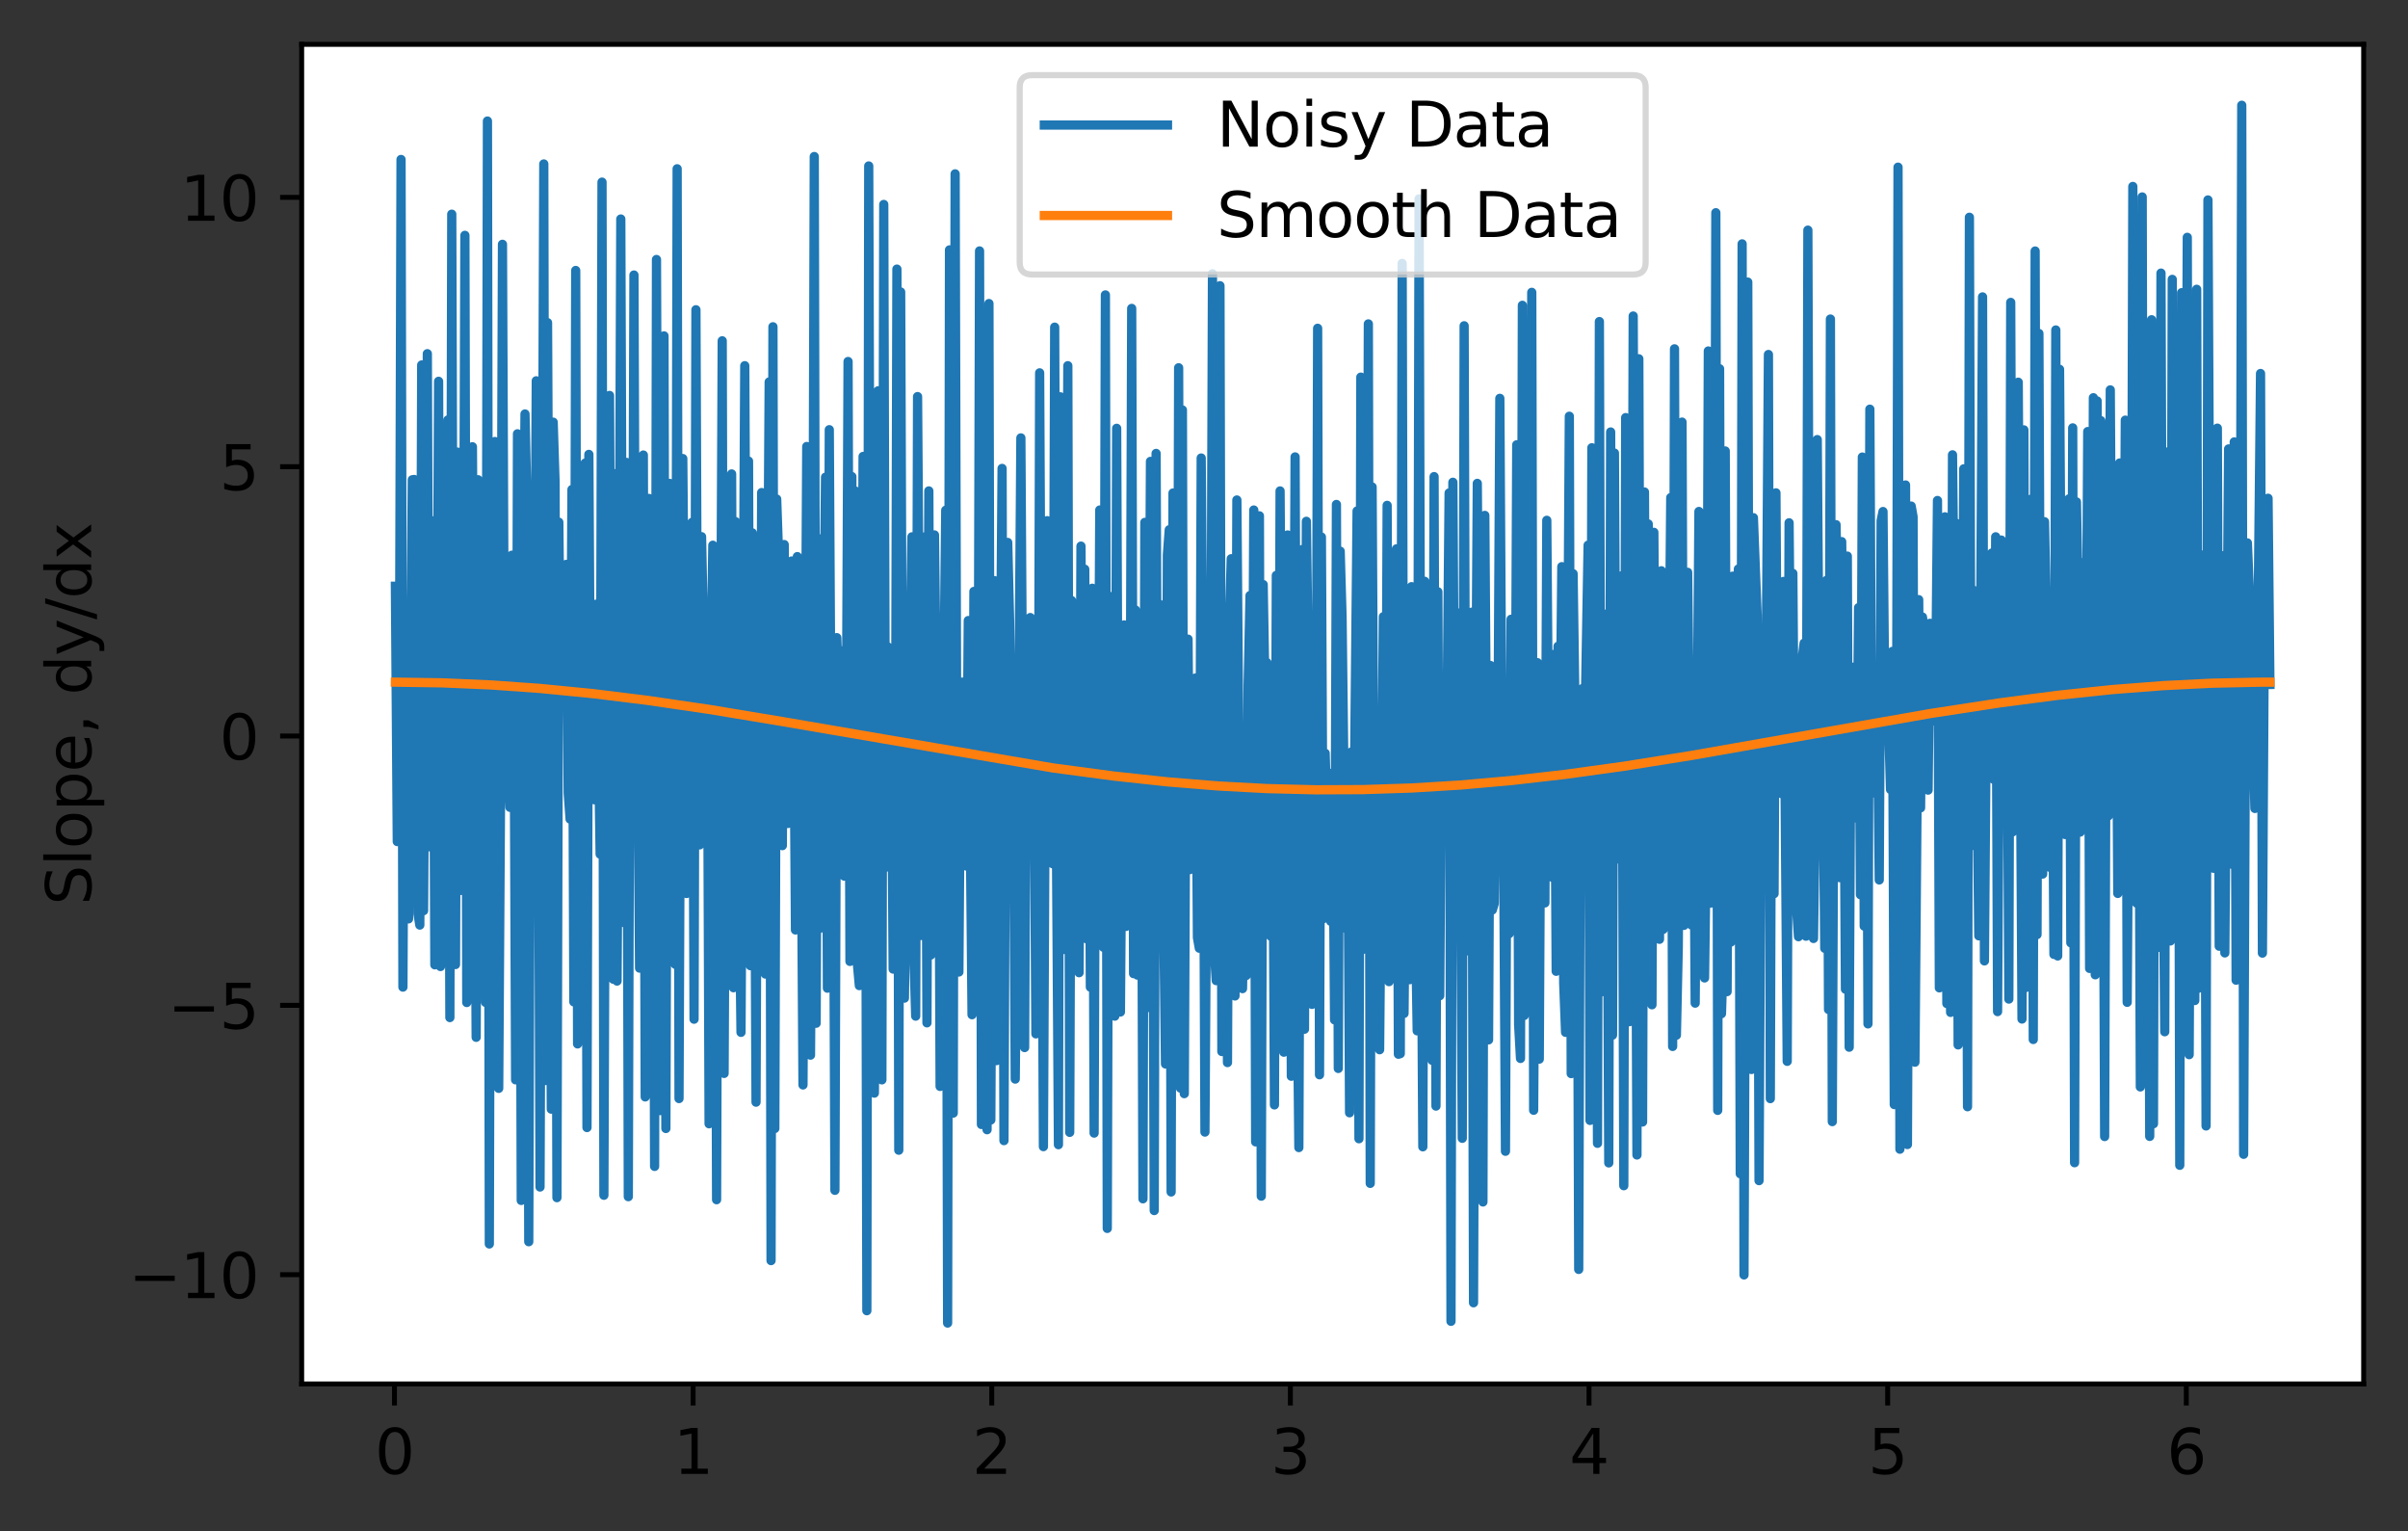 <?xml version="1.0" encoding="utf-8" standalone="no"?>
<!DOCTYPE svg PUBLIC "-//W3C//DTD SVG 1.1//EN"
  "http://www.w3.org/Graphics/SVG/1.1/DTD/svg11.dtd">
<svg xmlns:xlink="http://www.w3.org/1999/xlink" width="390.983pt" height="248.518pt" viewBox="0 0 390.983 248.518" xmlns="http://www.w3.org/2000/svg" version="1.1">
 <rect x="0" y="0" width="390.983" height="248.518" fill="#333333" stroke="none"/>
 <defs>
  <style type="text/css">*{stroke-linejoin: round; stroke-linecap: butt}</style>
 </defs>
 <g id="figure_1">
  <g id="patch_1">
   <path d="M 0 248.518 
L 390.983 248.518 
L 390.983 0 
L 0 0 
L 0 248.518 
z
" style="fill: none"/>
  </g>
  <g id="axes_1">
   <g id="patch_2">
    <path d="M 48.983 224.64 
L 383.783 224.64 
L 383.783 7.2 
L 48.983 7.2 
z
" style="fill: #ffffff"/>
   </g>
   <g id="matplotlib.axis_1">
    <g id="xtick_1">
     <g id="line2d_1">
      <defs>
       <path id="m7c60014bd3" d="M 0 0 
L 0 3.5 
" style="stroke: #000000; stroke-width: 0.8"/>
      </defs>
      <g>
       <use xlink:href="#m7c60014bd3" x="64.049" y="224.64" style="stroke: #000000; stroke-width: 0.8"/>
      </g>
     </g>
     <g id="text_1">
      <!-- 0 -->
      <g transform="translate(60.867 239.238)scale(0.1 -0.1)">
       <defs>
        <path id="DejaVuSans-30" d="M 2034 4250 
Q 1547 4250 1301 3770 
Q 1056 3291 1056 2328 
Q 1056 1369 1301 889 
Q 1547 409 2034 409 
Q 2525 409 2770 889 
Q 3016 1369 3016 2328 
Q 3016 3291 2770 3770 
Q 2525 4250 2034 4250 
z
M 2034 4750 
Q 2819 4750 3233 4129 
Q 3647 3509 3647 2328 
Q 3647 1150 3233 529 
Q 2819 -91 2034 -91 
Q 1250 -91 836 529 
Q 422 1150 422 2328 
Q 422 3509 836 4129 
Q 1250 4750 2034 4750 
z
" transform="scale(0.016)"/>
       </defs>
       <use xlink:href="#DejaVuSans-30"/>
      </g>
     </g>
    </g>
    <g id="xtick_2">
     <g id="line2d_2">
      <g>
       <use xlink:href="#m7c60014bd3" x="112.538" y="224.64" style="stroke: #000000; stroke-width: 0.8"/>
      </g>
     </g>
     <g id="text_2">
      <!-- 1 -->
      <g transform="translate(109.357 239.238)scale(0.1 -0.1)">
       <defs>
        <path id="DejaVuSans-31" d="M 794 531 
L 1825 531 
L 1825 4091 
L 703 3866 
L 703 4441 
L 1819 4666 
L 2450 4666 
L 2450 531 
L 3481 531 
L 3481 0 
L 794 0 
L 794 531 
z
" transform="scale(0.016)"/>
       </defs>
       <use xlink:href="#DejaVuSans-31"/>
      </g>
     </g>
    </g>
    <g id="xtick_3">
     <g id="line2d_3">
      <g>
       <use xlink:href="#m7c60014bd3" x="161.028" y="224.64" style="stroke: #000000; stroke-width: 0.8"/>
      </g>
     </g>
     <g id="text_3">
      <!-- 2 -->
      <g transform="translate(157.846 239.238)scale(0.1 -0.1)">
       <defs>
        <path id="DejaVuSans-32" d="M 1228 531 
L 3431 531 
L 3431 0 
L 469 0 
L 469 531 
Q 828 903 1448 1529 
Q 2069 2156 2228 2338 
Q 2531 2678 2651 2914 
Q 2772 3150 2772 3378 
Q 2772 3750 2511 3984 
Q 2250 4219 1831 4219 
Q 1534 4219 1204 4116 
Q 875 4013 500 3803 
L 500 4441 
Q 881 4594 1212 4672 
Q 1544 4750 1819 4750 
Q 2544 4750 2975 4387 
Q 3406 4025 3406 3419 
Q 3406 3131 3298 2873 
Q 3191 2616 2906 2266 
Q 2828 2175 2409 1742 
Q 1991 1309 1228 531 
z
" transform="scale(0.016)"/>
       </defs>
       <use xlink:href="#DejaVuSans-32"/>
      </g>
     </g>
    </g>
    <g id="xtick_4">
     <g id="line2d_4">
      <g>
       <use xlink:href="#m7c60014bd3" x="209.517" y="224.64" style="stroke: #000000; stroke-width: 0.8"/>
      </g>
     </g>
     <g id="text_4">
      <!-- 3 -->
      <g transform="translate(206.336 239.238)scale(0.1 -0.1)">
       <defs>
        <path id="DejaVuSans-33" d="M 2597 2516 
Q 3050 2419 3304 2112 
Q 3559 1806 3559 1356 
Q 3559 666 3084 287 
Q 2609 -91 1734 -91 
Q 1441 -91 1130 -33 
Q 819 25 488 141 
L 488 750 
Q 750 597 1062 519 
Q 1375 441 1716 441 
Q 2309 441 2620 675 
Q 2931 909 2931 1356 
Q 2931 1769 2642 2001 
Q 2353 2234 1838 2234 
L 1294 2234 
L 1294 2753 
L 1863 2753 
Q 2328 2753 2575 2939 
Q 2822 3125 2822 3475 
Q 2822 3834 2567 4026 
Q 2313 4219 1838 4219 
Q 1578 4219 1281 4162 
Q 984 4106 628 3988 
L 628 4550 
Q 988 4650 1302 4700 
Q 1616 4750 1894 4750 
Q 2613 4750 3031 4423 
Q 3450 4097 3450 3541 
Q 3450 3153 3228 2886 
Q 3006 2619 2597 2516 
z
" transform="scale(0.016)"/>
       </defs>
       <use xlink:href="#DejaVuSans-33"/>
      </g>
     </g>
    </g>
    <g id="xtick_5">
     <g id="line2d_5">
      <g>
       <use xlink:href="#m7c60014bd3" x="258.007" y="224.64" style="stroke: #000000; stroke-width: 0.8"/>
      </g>
     </g>
     <g id="text_5">
      <!-- 4 -->
      <g transform="translate(254.825 239.238)scale(0.1 -0.1)">
       <defs>
        <path id="DejaVuSans-34" d="M 2419 4116 
L 825 1625 
L 2419 1625 
L 2419 4116 
z
M 2253 4666 
L 3047 4666 
L 3047 1625 
L 3713 1625 
L 3713 1100 
L 3047 1100 
L 3047 0 
L 2419 0 
L 2419 1100 
L 313 1100 
L 313 1709 
L 2253 4666 
z
" transform="scale(0.016)"/>
       </defs>
       <use xlink:href="#DejaVuSans-34"/>
      </g>
     </g>
    </g>
    <g id="xtick_6">
     <g id="line2d_6">
      <g>
       <use xlink:href="#m7c60014bd3" x="306.496" y="224.64" style="stroke: #000000; stroke-width: 0.8"/>
      </g>
     </g>
     <g id="text_6">
      <!-- 5 -->
      <g transform="translate(303.315 239.238)scale(0.1 -0.1)">
       <defs>
        <path id="DejaVuSans-35" d="M 691 4666 
L 3169 4666 
L 3169 4134 
L 1269 4134 
L 1269 2991 
Q 1406 3038 1543 3061 
Q 1681 3084 1819 3084 
Q 2600 3084 3056 2656 
Q 3513 2228 3513 1497 
Q 3513 744 3044 326 
Q 2575 -91 1722 -91 
Q 1428 -91 1123 -41 
Q 819 9 494 109 
L 494 744 
Q 775 591 1075 516 
Q 1375 441 1709 441 
Q 2250 441 2565 725 
Q 2881 1009 2881 1497 
Q 2881 1984 2565 2268 
Q 2250 2553 1709 2553 
Q 1456 2553 1204 2497 
Q 953 2441 691 2322 
L 691 4666 
z
" transform="scale(0.016)"/>
       </defs>
       <use xlink:href="#DejaVuSans-35"/>
      </g>
     </g>
    </g>
    <g id="xtick_7">
     <g id="line2d_7">
      <g>
       <use xlink:href="#m7c60014bd3" x="354.986" y="224.64" style="stroke: #000000; stroke-width: 0.8"/>
      </g>
     </g>
     <g id="text_7">
      <!-- 6 -->
      <g transform="translate(351.804 239.238)scale(0.1 -0.1)">
       <defs>
        <path id="DejaVuSans-36" d="M 2113 2584 
Q 1688 2584 1439 2293 
Q 1191 2003 1191 1497 
Q 1191 994 1439 701 
Q 1688 409 2113 409 
Q 2538 409 2786 701 
Q 3034 994 3034 1497 
Q 3034 2003 2786 2293 
Q 2538 2584 2113 2584 
z
M 3366 4563 
L 3366 3988 
Q 3128 4100 2886 4159 
Q 2644 4219 2406 4219 
Q 1781 4219 1451 3797 
Q 1122 3375 1075 2522 
Q 1259 2794 1537 2939 
Q 1816 3084 2150 3084 
Q 2853 3084 3261 2657 
Q 3669 2231 3669 1497 
Q 3669 778 3244 343 
Q 2819 -91 2113 -91 
Q 1303 -91 875 529 
Q 447 1150 447 2328 
Q 447 3434 972 4092 
Q 1497 4750 2381 4750 
Q 2619 4750 2861 4703 
Q 3103 4656 3366 4563 
z
" transform="scale(0.016)"/>
       </defs>
       <use xlink:href="#DejaVuSans-36"/>
      </g>
     </g>
    </g>
   </g>
   <g id="matplotlib.axis_2">
    <g id="ytick_1">
     <g id="line2d_8">
      <defs>
       <path id="m5c2a92df29" d="M 0 0 
L -3.5 0 
" style="stroke: #000000; stroke-width: 0.8"/>
      </defs>
      <g>
       <use xlink:href="#m5c2a92df29" x="48.983" y="206.902" style="stroke: #000000; stroke-width: 0.8"/>
      </g>
     </g>
     <g id="text_8">
      <!-- −10 -->
      <g transform="translate(20.878 210.701)scale(0.1 -0.1)">
       <defs>
        <path id="DejaVuSans-2212" d="M 678 2272 
L 4684 2272 
L 4684 1741 
L 678 1741 
L 678 2272 
z
" transform="scale(0.016)"/>
       </defs>
       <use xlink:href="#DejaVuSans-2212"/>
       <use xlink:href="#DejaVuSans-31" x="83.789"/>
       <use xlink:href="#DejaVuSans-30" x="147.412"/>
      </g>
     </g>
    </g>
    <g id="ytick_2">
     <g id="line2d_9">
      <g>
       <use xlink:href="#m5c2a92df29" x="48.983" y="163.186" style="stroke: #000000; stroke-width: 0.8"/>
      </g>
     </g>
     <g id="text_9">
      <!-- −5 -->
      <g transform="translate(27.241 166.985)scale(0.1 -0.1)">
       <use xlink:href="#DejaVuSans-2212"/>
       <use xlink:href="#DejaVuSans-35" x="83.789"/>
      </g>
     </g>
    </g>
    <g id="ytick_3">
     <g id="line2d_10">
      <g>
       <use xlink:href="#m5c2a92df29" x="48.983" y="119.469" style="stroke: #000000; stroke-width: 0.8"/>
      </g>
     </g>
     <g id="text_10">
      <!-- 0 -->
      <g transform="translate(35.62 123.269)scale(0.1 -0.1)">
       <use xlink:href="#DejaVuSans-30"/>
      </g>
     </g>
    </g>
    <g id="ytick_4">
     <g id="line2d_11">
      <g>
       <use xlink:href="#m5c2a92df29" x="48.983" y="75.753" style="stroke: #000000; stroke-width: 0.8"/>
      </g>
     </g>
     <g id="text_11">
      <!-- 5 -->
      <g transform="translate(35.62 79.552)scale(0.1 -0.1)">
       <use xlink:href="#DejaVuSans-35"/>
      </g>
     </g>
    </g>
    <g id="ytick_5">
     <g id="line2d_12">
      <g>
       <use xlink:href="#m5c2a92df29" x="48.983" y="32.037" style="stroke: #000000; stroke-width: 0.8"/>
      </g>
     </g>
     <g id="text_12">
      <!-- 10 -->
      <g transform="translate(29.258 35.836)scale(0.1 -0.1)">
       <use xlink:href="#DejaVuSans-31"/>
       <use xlink:href="#DejaVuSans-30" x="63.623"/>
      </g>
     </g>
    </g>
    <g id="text_13">
     <!-- Slope, dy/dx -->
     <g transform="translate(14.798 146.923)rotate(-90)scale(0.1 -0.1)">
      <defs>
       <path id="DejaVuSans-53" d="M 3425 4513 
L 3425 3897 
Q 3066 4069 2747 4153 
Q 2428 4238 2131 4238 
Q 1616 4238 1336 4038 
Q 1056 3838 1056 3469 
Q 1056 3159 1242 3001 
Q 1428 2844 1947 2747 
L 2328 2669 
Q 3034 2534 3370 2195 
Q 3706 1856 3706 1288 
Q 3706 609 3251 259 
Q 2797 -91 1919 -91 
Q 1588 -91 1214 -16 
Q 841 59 441 206 
L 441 856 
Q 825 641 1194 531 
Q 1563 422 1919 422 
Q 2459 422 2753 634 
Q 3047 847 3047 1241 
Q 3047 1584 2836 1778 
Q 2625 1972 2144 2069 
L 1759 2144 
Q 1053 2284 737 2584 
Q 422 2884 422 3419 
Q 422 4038 858 4394 
Q 1294 4750 2059 4750 
Q 2388 4750 2728 4690 
Q 3069 4631 3425 4513 
z
" transform="scale(0.016)"/>
       <path id="DejaVuSans-6c" d="M 603 4863 
L 1178 4863 
L 1178 0 
L 603 0 
L 603 4863 
z
" transform="scale(0.016)"/>
       <path id="DejaVuSans-6f" d="M 1959 3097 
Q 1497 3097 1228 2736 
Q 959 2375 959 1747 
Q 959 1119 1226 758 
Q 1494 397 1959 397 
Q 2419 397 2687 759 
Q 2956 1122 2956 1747 
Q 2956 2369 2687 2733 
Q 2419 3097 1959 3097 
z
M 1959 3584 
Q 2709 3584 3137 3096 
Q 3566 2609 3566 1747 
Q 3566 888 3137 398 
Q 2709 -91 1959 -91 
Q 1206 -91 779 398 
Q 353 888 353 1747 
Q 353 2609 779 3096 
Q 1206 3584 1959 3584 
z
" transform="scale(0.016)"/>
       <path id="DejaVuSans-70" d="M 1159 525 
L 1159 -1331 
L 581 -1331 
L 581 3500 
L 1159 3500 
L 1159 2969 
Q 1341 3281 1617 3432 
Q 1894 3584 2278 3584 
Q 2916 3584 3314 3078 
Q 3713 2572 3713 1747 
Q 3713 922 3314 415 
Q 2916 -91 2278 -91 
Q 1894 -91 1617 61 
Q 1341 213 1159 525 
z
M 3116 1747 
Q 3116 2381 2855 2742 
Q 2594 3103 2138 3103 
Q 1681 3103 1420 2742 
Q 1159 2381 1159 1747 
Q 1159 1113 1420 752 
Q 1681 391 2138 391 
Q 2594 391 2855 752 
Q 3116 1113 3116 1747 
z
" transform="scale(0.016)"/>
       <path id="DejaVuSans-65" d="M 3597 1894 
L 3597 1613 
L 953 1613 
Q 991 1019 1311 708 
Q 1631 397 2203 397 
Q 2534 397 2845 478 
Q 3156 559 3463 722 
L 3463 178 
Q 3153 47 2828 -22 
Q 2503 -91 2169 -91 
Q 1331 -91 842 396 
Q 353 884 353 1716 
Q 353 2575 817 3079 
Q 1281 3584 2069 3584 
Q 2775 3584 3186 3129 
Q 3597 2675 3597 1894 
z
M 3022 2063 
Q 3016 2534 2758 2815 
Q 2500 3097 2075 3097 
Q 1594 3097 1305 2825 
Q 1016 2553 972 2059 
L 3022 2063 
z
" transform="scale(0.016)"/>
       <path id="DejaVuSans-2c" d="M 750 794 
L 1409 794 
L 1409 256 
L 897 -744 
L 494 -744 
L 750 256 
L 750 794 
z
" transform="scale(0.016)"/>
       <path id="DejaVuSans-20" transform="scale(0.016)"/>
       <path id="DejaVuSans-64" d="M 2906 2969 
L 2906 4863 
L 3481 4863 
L 3481 0 
L 2906 0 
L 2906 525 
Q 2725 213 2448 61 
Q 2172 -91 1784 -91 
Q 1150 -91 751 415 
Q 353 922 353 1747 
Q 353 2572 751 3078 
Q 1150 3584 1784 3584 
Q 2172 3584 2448 3432 
Q 2725 3281 2906 2969 
z
M 947 1747 
Q 947 1113 1208 752 
Q 1469 391 1925 391 
Q 2381 391 2643 752 
Q 2906 1113 2906 1747 
Q 2906 2381 2643 2742 
Q 2381 3103 1925 3103 
Q 1469 3103 1208 2742 
Q 947 2381 947 1747 
z
" transform="scale(0.016)"/>
       <path id="DejaVuSans-79" d="M 2059 -325 
Q 1816 -950 1584 -1140 
Q 1353 -1331 966 -1331 
L 506 -1331 
L 506 -850 
L 844 -850 
Q 1081 -850 1212 -737 
Q 1344 -625 1503 -206 
L 1606 56 
L 191 3500 
L 800 3500 
L 1894 763 
L 2988 3500 
L 3597 3500 
L 2059 -325 
z
" transform="scale(0.016)"/>
       <path id="DejaVuSans-2f" d="M 1625 4666 
L 2156 4666 
L 531 -594 
L 0 -594 
L 1625 4666 
z
" transform="scale(0.016)"/>
       <path id="DejaVuSans-78" d="M 3513 3500 
L 2247 1797 
L 3578 0 
L 2900 0 
L 1881 1375 
L 863 0 
L 184 0 
L 1544 1831 
L 300 3500 
L 978 3500 
L 1906 2253 
L 2834 3500 
L 3513 3500 
z
" transform="scale(0.016)"/>
      </defs>
      <use xlink:href="#DejaVuSans-53"/>
      <use xlink:href="#DejaVuSans-6c" x="63.477"/>
      <use xlink:href="#DejaVuSans-6f" x="91.26"/>
      <use xlink:href="#DejaVuSans-70" x="152.441"/>
      <use xlink:href="#DejaVuSans-65" x="215.918"/>
      <use xlink:href="#DejaVuSans-2c" x="277.441"/>
      <use xlink:href="#DejaVuSans-20" x="309.229"/>
      <use xlink:href="#DejaVuSans-64" x="341.016"/>
      <use xlink:href="#DejaVuSans-79" x="404.492"/>
      <use xlink:href="#DejaVuSans-2f" x="463.672"/>
      <use xlink:href="#DejaVuSans-64" x="497.363"/>
      <use xlink:href="#DejaVuSans-78" x="560.84"/>
     </g>
    </g>
   </g>
   <g id="line2d_13">
    <path d="M 64.201 95.154 
L 64.506 136.602 
L 64.811 127.289 
L 65.116 25.885 
L 65.421 160.224 
L 65.726 98.1 
L 66.031 105.324 
L 66.336 149.148 
L 66.946 77.872 
L 67.251 77.827 
L 67.556 102.834 
L 67.861 148.298 
L 68.166 150.156 
L 68.471 59.241 
L 68.776 147.822 
L 69.386 57.41 
L 69.691 134.957 
L 69.995 137.512 
L 70.3 84.544 
L 70.605 156.608 
L 70.91 125.77 
L 71.215 61.892 
L 71.52 156.884 
L 71.825 81.533 
L 72.13 118.045 
L 72.435 115.512 
L 72.74 68.157 
L 73.045 165.171 
L 73.35 34.766 
L 73.655 134.399 
L 73.96 156.564 
L 74.265 73.379 
L 74.875 144.532 
L 75.18 124.155 
L 75.485 38.201 
L 75.79 162.728 
L 76.095 86.106 
L 76.4 124.285 
L 76.705 72.515 
L 77.315 168.375 
L 77.62 77.866 
L 77.925 130.909 
L 78.23 114.118 
L 78.535 89.867 
L 78.84 162.705 
L 79.145 19.646 
L 79.45 201.919 
L 79.755 88.21 
L 80.06 99.276 
L 80.365 71.67 
L 80.67 106.786 
L 80.975 176.659 
L 81.28 127.574 
L 81.584 39.655 
L 81.889 111.283 
L 82.194 99.747 
L 82.499 124.032 
L 82.804 131.047 
L 83.109 90.119 
L 83.414 99.266 
L 83.719 175.277 
L 84.024 70.414 
L 84.329 86.907 
L 84.634 194.853 
L 84.939 100.727 
L 85.244 67.197 
L 85.549 81.43 
L 85.854 201.551 
L 86.159 107.173 
L 86.464 78.976 
L 86.769 113.937 
L 87.074 61.811 
L 87.379 108.11 
L 87.684 192.674 
L 88.294 26.614 
L 88.599 175.384 
L 88.904 52.374 
L 89.514 180.034 
L 89.819 68.523 
L 90.124 78.149 
L 90.429 194.401 
L 90.734 84.76 
L 91.039 113.417 
L 91.344 104.507 
L 91.649 100.655 
L 91.954 91.613 
L 92.259 128.741 
L 92.564 132.955 
L 92.869 79.456 
L 93.173 162.621 
L 93.478 43.903 
L 93.783 169.447 
L 94.088 102.371 
L 94.393 133.077 
L 94.698 78.835 
L 95.003 75.174 
L 95.308 183.02 
L 95.613 73.756 
L 95.918 128.133 
L 96.223 113.202 
L 96.528 129.818 
L 96.833 98.062 
L 97.443 138.645 
L 97.748 29.563 
L 98.053 194.011 
L 98.358 109.223 
L 98.968 64.188 
L 99.273 128.386 
L 99.578 158.943 
L 99.883 76.88 
L 100.188 159.245 
L 100.493 114.152 
L 100.798 35.549 
L 101.103 122.044 
L 101.408 149.802 
L 101.713 75.058 
L 102.018 194.241 
L 102.323 85.819 
L 102.628 133.436 
L 102.933 44.642 
L 103.238 128.707 
L 103.543 120.378 
L 103.848 157.143 
L 104.153 80.805 
L 104.458 73.861 
L 104.762 178.047 
L 105.067 98.586 
L 105.372 80.905 
L 105.677 113.469 
L 105.982 91.215 
L 106.287 189.328 
L 106.592 42.12 
L 106.897 128.004 
L 107.202 180.268 
L 107.812 54.519 
L 108.117 183.174 
L 108.422 84.171 
L 108.727 78.464 
L 109.032 97.262 
L 109.337 154.448 
L 109.642 156.525 
L 109.947 27.395 
L 110.252 178.315 
L 110.557 102.197 
L 110.862 74.432 
L 111.472 145.031 
L 111.777 131.013 
L 112.387 84.779 
L 112.692 165.436 
L 112.997 50.278 
L 113.302 125.282 
L 113.607 137.139 
L 113.912 87.111 
L 114.217 102.62 
L 114.522 126.489 
L 114.827 102.163 
L 115.132 182.407 
L 115.437 107.95 
L 115.742 88.499 
L 116.047 98.148 
L 116.351 194.735 
L 116.656 97.423 
L 116.961 120.353 
L 117.266 55.319 
L 117.571 174.234 
L 117.876 111.055 
L 118.181 104.843 
L 118.486 110.071 
L 118.791 76.929 
L 119.096 160.327 
L 119.401 84.656 
L 119.706 93.153 
L 120.011 142.897 
L 120.316 167.568 
L 120.926 59.36 
L 121.231 123.25 
L 121.536 74.843 
L 121.841 156.746 
L 122.146 86.486 
L 122.451 115.156 
L 122.756 178.901 
L 123.061 99.148 
L 123.366 153.478 
L 123.671 79.951 
L 123.976 90.21 
L 124.281 158.107 
L 124.891 61.999 
L 125.196 204.618 
L 125.501 53.04 
L 125.806 183.176 
L 126.111 81.007 
L 126.416 90.009 
L 127.026 137.261 
L 127.331 88.391 
L 127.635 132.324 
L 127.94 133.664 
L 128.245 106.757 
L 128.55 91.059 
L 128.855 109.065 
L 129.16 150.948 
L 129.465 90.345 
L 129.77 119.249 
L 130.075 130.11 
L 130.38 176.104 
L 130.99 72.475 
L 131.295 114.035 
L 131.6 171.268 
L 131.905 126.733 
L 132.21 25.407 
L 132.515 166.094 
L 132.82 87.396 
L 133.125 150.696 
L 133.735 106.542 
L 134.04 77.452 
L 134.345 160.401 
L 134.65 69.746 
L 134.955 123.785 
L 135.26 118.163 
L 135.565 193.207 
L 135.87 103.501 
L 136.175 112.672 
L 136.48 108.353 
L 136.785 105.638 
L 137.09 142.211 
L 137.395 124.984 
L 137.7 58.678 
L 138.005 156.054 
L 138.31 77.351 
L 138.615 153.254 
L 138.92 79.716 
L 139.224 156.589 
L 139.529 159.98 
L 139.834 128.351 
L 140.139 74.089 
L 140.444 77.957 
L 140.749 212.751 
L 141.054 26.939 
L 141.359 126.31 
L 141.664 119.816 
L 141.969 177.431 
L 142.274 131.893 
L 142.579 63.43 
L 142.884 133.622 
L 143.189 175.281 
L 143.494 33.186 
L 143.799 140.784 
L 144.104 104.963 
L 144.409 137.498 
L 144.714 113.865 
L 145.019 157.302 
L 145.324 154.729 
L 145.629 43.678 
L 145.934 186.7 
L 146.239 47.391 
L 146.544 129.863 
L 146.849 162.015 
L 147.154 139.969 
L 147.459 102.266 
L 147.764 105.776 
L 148.069 87.138 
L 148.374 154.661 
L 148.679 164.937 
L 148.984 64.371 
L 149.594 151.847 
L 149.899 142.875 
L 150.204 87.131 
L 150.509 166.026 
L 150.813 79.684 
L 151.118 155.021 
L 151.728 86.83 
L 152.033 112.994 
L 152.338 103.759 
L 152.643 176.346 
L 152.948 119.244 
L 153.253 111.303 
L 153.558 82.821 
L 153.863 214.756 
L 154.168 40.561 
L 154.473 145.634 
L 154.778 180.673 
L 155.083 28.221 
L 155.388 139.729 
L 155.693 157.773 
L 155.998 114.484 
L 156.303 110.711 
L 156.913 140.575 
L 157.218 100.726 
L 157.828 164.708 
L 158.133 96 
L 158.438 117.074 
L 158.743 150.976 
L 159.048 40.732 
L 159.353 182.525 
L 159.963 91.382 
L 160.268 183.372 
L 160.573 49.27 
L 160.878 181.793 
L 161.183 118.636 
L 161.488 94.25 
L 161.793 172.161 
L 162.098 98.349 
L 162.402 114.601 
L 162.707 76.032 
L 163.012 185.145 
L 163.317 110.456 
L 163.622 88.047 
L 163.927 100.659 
L 164.232 125.587 
L 164.537 123.918 
L 164.842 175.155 
L 165.452 112.114 
L 165.757 71.08 
L 166.367 170.039 
L 166.672 106.167 
L 166.977 116.128 
L 167.282 100.24 
L 167.587 130.163 
L 167.892 120.611 
L 168.197 167.814 
L 168.502 162.478 
L 168.807 60.52 
L 169.417 186.118 
L 169.722 123.845 
L 170.027 84.515 
L 170.332 135.25 
L 170.637 132.184 
L 170.942 140.207 
L 171.247 53.103 
L 171.552 140.093 
L 171.857 185.805 
L 172.162 64.407 
L 172.467 149.874 
L 172.772 154.115 
L 173.077 132.156 
L 173.382 59.36 
L 173.687 183.802 
L 173.991 97.477 
L 174.296 142.375 
L 174.601 105.825 
L 174.906 118.383 
L 175.211 157.886 
L 175.516 88.644 
L 175.821 136.922 
L 176.126 92.391 
L 176.431 152.391 
L 176.736 101.803 
L 177.041 160.229 
L 177.346 95.481 
L 177.651 183.922 
L 177.956 99.66 
L 178.261 139.256 
L 178.566 82.784 
L 178.871 146.504 
L 179.176 153.768 
L 179.481 47.869 
L 179.786 199.393 
L 180.091 96.776 
L 180.396 105.059 
L 181.006 164.938 
L 181.311 69.521 
L 181.616 143.66 
L 181.921 164.266 
L 182.226 123.479 
L 182.531 101.437 
L 182.836 150.373 
L 183.141 137.911 
L 183.446 140.773 
L 183.751 50.059 
L 184.056 158.037 
L 184.361 99.009 
L 184.666 158.273 
L 184.971 107.336 
L 185.276 108.223 
L 185.58 194.587 
L 185.885 84.791 
L 186.19 163.594 
L 186.495 129.13 
L 186.8 74.893 
L 187.105 113.391 
L 187.41 196.494 
L 187.715 73.599 
L 188.02 147.961 
L 188.325 98.115 
L 189.24 172.7 
L 189.545 90.077 
L 189.85 85.985 
L 190.155 193.476 
L 190.46 80.025 
L 191.07 167.722 
L 191.375 59.695 
L 191.68 176.62 
L 191.985 66.541 
L 192.29 177.52 
L 192.595 111.916 
L 192.9 103.743 
L 193.205 141.151 
L 193.51 136.17 
L 193.815 128.645 
L 194.12 110.051 
L 194.425 152.183 
L 194.73 153.911 
L 195.035 74.343 
L 195.34 112.491 
L 195.645 183.757 
L 195.95 135.915 
L 196.255 150.571 
L 196.56 132.891 
L 196.865 44.437 
L 197.169 154.371 
L 197.474 159.172 
L 197.779 147.344 
L 198.084 46.376 
L 198.389 170.684 
L 198.694 106.28 
L 198.999 127.38 
L 199.304 172.475 
L 199.609 101.606 
L 199.914 90.689 
L 200.219 141.088 
L 200.524 161.663 
L 200.829 81.157 
L 201.134 119.261 
L 201.439 124.48 
L 201.744 160.473 
L 202.049 144.095 
L 202.354 158.336 
L 202.659 111.105 
L 202.964 96.664 
L 203.269 144.093 
L 203.574 82.785 
L 203.879 185.344 
L 204.489 83.728 
L 204.794 194.159 
L 205.099 94.884 
L 205.404 112.517 
L 205.709 107.551 
L 206.014 121.463 
L 206.319 151.955 
L 206.624 119.494 
L 206.929 179.347 
L 207.234 93.397 
L 207.539 164.193 
L 207.844 79.688 
L 208.453 170.789 
L 208.758 113.187 
L 209.063 86.835 
L 209.368 109.603 
L 209.673 174.696 
L 209.978 137.19 
L 210.283 74.165 
L 210.588 155.649 
L 210.893 186.272 
L 211.198 109.124 
L 211.503 89.183 
L 211.808 167.059 
L 212.113 84.617 
L 212.418 108.259 
L 212.723 123.082 
L 213.028 163.028 
L 213.333 143.292 
L 213.638 152.654 
L 213.943 53.284 
L 214.248 174.456 
L 214.553 87.167 
L 214.858 149.132 
L 215.163 122.261 
L 215.468 133.291 
L 215.773 128.147 
L 216.078 149.553 
L 216.383 125.449 
L 216.688 165.543 
L 216.993 81.883 
L 217.298 173.429 
L 217.603 89.464 
L 217.908 100.103 
L 218.518 150.703 
L 218.823 127.71 
L 219.128 180.624 
L 219.433 122.054 
L 219.738 144.764 
L 220.347 82.944 
L 220.652 184.838 
L 220.957 61.217 
L 221.262 154.126 
L 221.567 151.157 
L 221.872 139.908 
L 222.177 52.574 
L 222.482 192.082 
L 222.787 79.043 
L 223.092 132.193 
L 223.397 125.448 
L 223.702 136.826 
L 224.007 170.388 
L 224.617 100.101 
L 224.922 153.538 
L 225.227 82.028 
L 225.532 159.334 
L 225.837 91.116 
L 226.142 158.069 
L 226.447 105.369 
L 226.752 89.084 
L 227.057 171.12 
L 227.362 171.026 
L 227.667 42.759 
L 227.972 164.498 
L 228.277 132.608 
L 228.582 137.126 
L 228.887 159.023 
L 229.192 95.225 
L 229.497 109.285 
L 229.802 148.546 
L 230.107 167.323 
L 230.412 32.281 
L 230.717 138.34 
L 231.022 186.146 
L 231.327 94.356 
L 231.631 114.78 
L 231.936 107.959 
L 232.241 151.436 
L 232.546 172.118 
L 232.851 77.363 
L 233.156 179.538 
L 233.461 96.056 
L 233.766 161.626 
L 234.071 113.346 
L 234.376 134.819 
L 234.681 128.542 
L 234.986 113.079 
L 235.291 80.021 
L 235.596 214.472 
L 235.901 78.281 
L 236.206 127.335 
L 236.511 99.433 
L 236.816 138.796 
L 237.121 134.288 
L 237.426 184.766 
L 237.731 52.879 
L 238.036 154.385 
L 238.341 118.481 
L 238.646 119.899 
L 238.951 99.366 
L 239.256 211.463 
L 239.561 125.617 
L 239.866 78.46 
L 240.171 119.015 
L 240.476 103.686 
L 240.781 195.098 
L 241.086 83.657 
L 241.696 168.79 
L 242.001 108.02 
L 242.306 147.707 
L 242.611 146.681 
L 242.916 121.488 
L 243.22 120.797 
L 243.525 64.657 
L 243.83 115.597 
L 244.135 136.43 
L 244.44 186.873 
L 244.745 111.797 
L 245.05 151.543 
L 245.355 100.519 
L 245.66 113.363 
L 245.965 137.671 
L 246.27 72.198 
L 246.575 166.263 
L 246.88 171.804 
L 247.185 49.556 
L 247.49 164.829 
L 247.795 136.044 
L 248.1 161.908 
L 248.405 120.013 
L 248.71 47.453 
L 249.015 180.216 
L 249.32 135.059 
L 249.625 107.558 
L 249.93 171.916 
L 250.235 112.297 
L 250.54 114.802 
L 250.845 146.56 
L 251.15 84.455 
L 251.455 124.166 
L 251.76 113.723 
L 252.065 142.415 
L 252.37 106.207 
L 252.675 157.658 
L 252.98 104.898 
L 253.285 122.638 
L 253.59 91.98 
L 253.895 159.599 
L 254.2 167.568 
L 254.809 67.564 
L 255.114 174.266 
L 255.419 93.119 
L 255.724 114.347 
L 256.029 116.911 
L 256.334 206.048 
L 256.639 116.166 
L 256.944 111.763 
L 257.249 123.333 
L 257.859 88.489 
L 258.164 181.863 
L 258.469 72.677 
L 258.774 148.101 
L 259.079 117.574 
L 259.384 185.58 
L 259.689 52.195 
L 259.994 161.01 
L 260.299 108.402 
L 260.604 99.695 
L 260.909 123.946 
L 261.214 188.76 
L 261.519 70.118 
L 261.824 168.018 
L 262.129 73.538 
L 262.434 131.669 
L 262.739 138.066 
L 263.044 139.505 
L 263.349 93.444 
L 263.654 192.461 
L 263.959 67.784 
L 264.569 165.841 
L 264.874 154.834 
L 265.179 51.296 
L 265.789 187.475 
L 266.094 58.239 
L 266.398 149.768 
L 266.703 182.116 
L 267.008 79.86 
L 267.313 138.521 
L 267.618 85.045 
L 268.228 163.093 
L 268.533 86.403 
L 268.838 129.296 
L 269.448 152.464 
L 269.753 92.644 
L 270.058 150.847 
L 270.363 114.161 
L 270.668 147.375 
L 271.278 80.766 
L 271.583 169.858 
L 271.888 56.62 
L 272.193 168.032 
L 272.498 153.776 
L 273.108 68.514 
L 273.413 150.206 
L 273.718 135.958 
L 274.023 92.895 
L 274.633 150.133 
L 274.938 114.441 
L 275.243 162.827 
L 275.853 83.02 
L 276.158 110.876 
L 276.463 123.369 
L 276.768 158.736 
L 277.073 134.527 
L 277.378 56.97 
L 277.683 146.597 
L 277.987 140.378 
L 278.292 146.61 
L 278.597 34.529 
L 278.902 180.233 
L 279.207 59.855 
L 279.512 164.542 
L 279.817 154.686 
L 280.122 73.2 
L 280.427 160.958 
L 280.732 104.107 
L 281.037 152.917 
L 281.342 93.52 
L 281.647 98.233 
L 281.952 137.12 
L 282.257 92.362 
L 282.562 190.519 
L 282.867 39.585 
L 283.172 206.943 
L 283.782 45.786 
L 284.087 160.71 
L 284.392 173.596 
L 284.697 84.029 
L 285.307 99.928 
L 285.612 191.639 
L 285.917 133.511 
L 286.222 113.673 
L 286.527 119.438 
L 286.832 100.104 
L 287.137 57.541 
L 287.442 178.326 
L 287.747 84.223 
L 288.052 145.062 
L 288.357 79.997 
L 288.662 128.64 
L 288.967 119.58 
L 289.271 128.823 
L 289.576 94.38 
L 290.186 172.272 
L 290.491 84.858 
L 290.796 118.968 
L 291.101 93.071 
L 291.406 133.362 
L 291.711 147.496 
L 292.016 152.043 
L 292.626 106.874 
L 292.931 104.391 
L 293.236 151.959 
L 293.541 37.356 
L 293.846 133.626 
L 294.151 123.478 
L 294.456 152.329 
L 294.761 130.924 
L 295.066 71.353 
L 295.371 112.403 
L 295.676 128.155 
L 295.981 122.991 
L 296.286 153.931 
L 296.591 94.195 
L 296.896 163.859 
L 297.201 51.786 
L 297.506 182.059 
L 297.811 109.347 
L 298.116 85.166 
L 298.421 101.029 
L 298.726 142.457 
L 299.031 87.913 
L 299.336 112.258 
L 299.641 160.564 
L 299.946 90.263 
L 300.251 169.981 
L 300.556 108.286 
L 300.86 108.307 
L 301.47 132.81 
L 301.775 98.625 
L 302.08 145.227 
L 302.385 74.188 
L 302.69 150.326 
L 302.995 85.773 
L 303.3 166.196 
L 303.605 66.417 
L 303.91 126.417 
L 304.215 128.714 
L 304.52 113.722 
L 304.825 114.596 
L 305.13 142.833 
L 305.435 84.526 
L 305.74 83.031 
L 306.045 115.387 
L 306.35 107.287 
L 306.96 128.152 
L 307.265 105.732 
L 307.57 179.293 
L 307.875 145.226 
L 308.18 27.134 
L 308.485 186.536 
L 308.79 93.9 
L 309.095 101.902 
L 309.4 78.721 
L 309.705 185.779 
L 310.01 114.636 
L 310.315 82.144 
L 310.62 83.877 
L 310.925 172.412 
L 311.535 97.333 
L 311.84 131.136 
L 312.145 100.154 
L 312.449 102.554 
L 312.754 111.642 
L 313.059 128.25 
L 313.364 101.174 
L 313.669 117.076 
L 314.279 112.256 
L 314.584 81.239 
L 314.889 160.346 
L 315.194 130.244 
L 315.499 86.938 
L 315.804 83.888 
L 316.109 162.895 
L 316.414 106.578 
L 316.719 164.332 
L 317.024 73.823 
L 317.329 101.964 
L 317.634 84.935 
L 317.939 169.608 
L 318.244 111.743 
L 318.549 139.185 
L 318.854 76.101 
L 319.159 96.232 
L 319.464 179.642 
L 319.769 35.264 
L 320.074 137.279 
L 320.379 95.78 
L 320.684 133.226 
L 320.989 125.311 
L 321.294 151.9 
L 321.904 48.193 
L 322.209 155.971 
L 322.514 115.208 
L 322.819 116.943 
L 323.124 123.03 
L 323.429 89.758 
L 323.734 126.519 
L 324.038 87.132 
L 324.343 164.2 
L 324.648 114.739 
L 324.953 87.66 
L 325.258 102.423 
L 325.563 133.359 
L 325.868 104.327 
L 326.173 162.168 
L 326.478 49.085 
L 326.783 135.032 
L 327.088 109.204 
L 327.393 132.931 
L 327.698 62.039 
L 328.308 165.408 
L 328.613 69.776 
L 328.918 160.304 
L 329.223 141.353 
L 329.528 98.202 
L 329.833 81.002 
L 330.138 168.726 
L 330.443 40.746 
L 330.748 151.703 
L 331.053 54.129 
L 331.358 127.989 
L 331.663 141.878 
L 331.968 84.683 
L 332.273 100.799 
L 332.578 128.671 
L 332.883 140.805 
L 333.188 108.056 
L 333.493 154.913 
L 333.798 53.56 
L 334.103 155.171 
L 334.408 59.948 
L 334.713 104.601 
L 335.018 127.504 
L 335.323 135.461 
L 335.627 124.395 
L 335.932 80.976 
L 336.237 153.038 
L 336.542 69.45 
L 336.847 188.73 
L 337.152 81.467 
L 337.457 98.808 
L 337.762 135.06 
L 338.067 102.215 
L 338.372 91.271 
L 338.677 123.47 
L 338.982 70.047 
L 339.287 157.195 
L 339.592 151.209 
L 339.897 64.557 
L 340.202 158.226 
L 340.507 65.079 
L 340.812 132.623 
L 341.117 68.284 
L 341.422 108.783 
L 341.727 184.483 
L 342.032 89.043 
L 342.337 132.428 
L 342.642 63.286 
L 342.947 113.864 
L 343.252 116.963 
L 343.557 94.99 
L 343.862 145.019 
L 344.167 75.151 
L 344.472 119.996 
L 344.777 120.974 
L 345.082 68.198 
L 345.387 162.693 
L 345.692 120.182 
L 345.997 138.494 
L 346.302 30.264 
L 346.607 104.471 
L 346.912 146.585 
L 347.216 94.121 
L 347.521 176.427 
L 347.826 31.969 
L 348.131 166.66 
L 348.436 78.584 
L 348.741 92.471 
L 349.046 184.458 
L 349.351 51.899 
L 349.656 182.406 
L 349.961 66.693 
L 350.266 98.703 
L 350.571 153.771 
L 350.876 44.329 
L 351.181 132.417 
L 351.486 167.472 
L 351.791 73.378 
L 352.096 92.856 
L 352.401 152.734 
L 352.706 45.347 
L 353.011 143.778 
L 353.316 138.845 
L 353.621 63.712 
L 353.926 189.149 
L 354.231 47.507 
L 354.536 155.258 
L 354.841 106.335 
L 355.146 38.522 
L 355.451 171.193 
L 355.756 106.232 
L 356.061 89.649 
L 356.366 162.404 
L 356.671 46.954 
L 356.976 160.414 
L 357.281 90.029 
L 357.586 105.834 
L 357.891 90.815 
L 358.196 182.763 
L 358.501 32.456 
L 358.805 93.92 
L 359.415 140.94 
L 359.72 126.067 
L 360.025 69.495 
L 360.33 153.588 
L 360.635 96.844 
L 360.94 90.209 
L 361.245 154.675 
L 361.855 72.869 
L 362.465 140.315 
L 362.77 71.731 
L 363.075 159.102 
L 363.38 116.403 
L 363.685 126.389 
L 363.99 17.084 
L 364.295 187.363 
L 364.6 114.452 
L 364.905 88.123 
L 365.21 95.591 
L 366.125 131.227 
L 366.43 121.178 
L 367.04 60.624 
L 367.345 154.706 
L 367.65 103.489 
L 368.26 80.876 
L 368.565 111.101 
L 368.565 111.101 
" clip-path="url(#p37879ba60f)" style="fill: none; stroke: #1f77b4; stroke-width: 1.5; stroke-linecap: square"/>
   </g>
   <g id="line2d_14">
    <path d="M 64.201 110.726 
L 71.825 110.838 
L 79.755 111.181 
L 87.684 111.744 
L 96.223 112.581 
L 105.067 113.672 
L 115.132 115.145 
L 127.026 117.12 
L 170.942 124.646 
L 180.701 125.95 
L 189.545 126.907 
L 197.779 127.577 
L 205.709 128.002 
L 213.638 128.199 
L 221.262 128.168 
L 229.192 127.909 
L 237.121 127.425 
L 245.355 126.698 
L 254.2 125.686 
L 263.654 124.377 
L 274.633 122.627 
L 289.881 119.95 
L 313.364 115.83 
L 324.648 114.095 
L 334.103 112.861 
L 342.947 111.932 
L 351.181 111.292 
L 359.11 110.897 
L 366.735 110.733 
L 368.565 110.726 
L 368.565 110.726 
" clip-path="url(#p37879ba60f)" style="fill: none; stroke: #ff7f0e; stroke-width: 1.5; stroke-linecap: square"/>
   </g>
   <g id="patch_3">
    <path d="M 48.983 224.64 
L 48.983 7.2 
" style="fill: none; stroke: #000000; stroke-width: 0.8; stroke-linejoin: miter; stroke-linecap: square"/>
   </g>
   <g id="patch_4">
    <path d="M 383.783 224.64 
L 383.783 7.2 
" style="fill: none; stroke: #000000; stroke-width: 0.8; stroke-linejoin: miter; stroke-linecap: square"/>
   </g>
   <g id="patch_5">
    <path d="M 48.983 224.64 
L 383.783 224.64 
" style="fill: none; stroke: #000000; stroke-width: 0.8; stroke-linejoin: miter; stroke-linecap: square"/>
   </g>
   <g id="patch_6">
    <path d="M 48.983 7.2 
L 383.783 7.2 
" style="fill: none; stroke: #000000; stroke-width: 0.8; stroke-linejoin: miter; stroke-linecap: square"/>
   </g>
   <g id="legend_1">
    <g id="patch_7">
     <path d="M 167.563 44.556 
L 265.202 44.556 
Q 267.202 44.556 267.202 42.556 
L 267.202 14.2 
Q 267.202 12.2 265.202 12.2 
L 167.563 12.2 
Q 165.563 12.2 165.563 14.2 
L 165.563 42.556 
Q 165.563 44.556 167.563 44.556 
z
" style="fill: #ffffff; opacity: 0.8; stroke: #cccccc; stroke-linejoin: miter"/>
    </g>
    <g id="line2d_15">
     <path d="M 169.563 20.298 
L 179.563 20.298 
L 189.563 20.298 
" style="fill: none; stroke: #1f77b4; stroke-width: 1.5; stroke-linecap: square"/>
    </g>
    <g id="text_14">
     <!-- Noisy Data -->
     <g transform="translate(197.563 23.798)scale(0.1 -0.1)">
      <defs>
       <path id="DejaVuSans-4e" d="M 628 4666 
L 1478 4666 
L 3547 763 
L 3547 4666 
L 4159 4666 
L 4159 0 
L 3309 0 
L 1241 3903 
L 1241 0 
L 628 0 
L 628 4666 
z
" transform="scale(0.016)"/>
       <path id="DejaVuSans-69" d="M 603 3500 
L 1178 3500 
L 1178 0 
L 603 0 
L 603 3500 
z
M 603 4863 
L 1178 4863 
L 1178 4134 
L 603 4134 
L 603 4863 
z
" transform="scale(0.016)"/>
       <path id="DejaVuSans-73" d="M 2834 3397 
L 2834 2853 
Q 2591 2978 2328 3040 
Q 2066 3103 1784 3103 
Q 1356 3103 1142 2972 
Q 928 2841 928 2578 
Q 928 2378 1081 2264 
Q 1234 2150 1697 2047 
L 1894 2003 
Q 2506 1872 2764 1633 
Q 3022 1394 3022 966 
Q 3022 478 2636 193 
Q 2250 -91 1575 -91 
Q 1294 -91 989 -36 
Q 684 19 347 128 
L 347 722 
Q 666 556 975 473 
Q 1284 391 1588 391 
Q 1994 391 2212 530 
Q 2431 669 2431 922 
Q 2431 1156 2273 1281 
Q 2116 1406 1581 1522 
L 1381 1569 
Q 847 1681 609 1914 
Q 372 2147 372 2553 
Q 372 3047 722 3315 
Q 1072 3584 1716 3584 
Q 2034 3584 2315 3537 
Q 2597 3491 2834 3397 
z
" transform="scale(0.016)"/>
       <path id="DejaVuSans-44" d="M 1259 4147 
L 1259 519 
L 2022 519 
Q 2988 519 3436 956 
Q 3884 1394 3884 2338 
Q 3884 3275 3436 3711 
Q 2988 4147 2022 4147 
L 1259 4147 
z
M 628 4666 
L 1925 4666 
Q 3281 4666 3915 4102 
Q 4550 3538 4550 2338 
Q 4550 1131 3912 565 
Q 3275 0 1925 0 
L 628 0 
L 628 4666 
z
" transform="scale(0.016)"/>
       <path id="DejaVuSans-61" d="M 2194 1759 
Q 1497 1759 1228 1600 
Q 959 1441 959 1056 
Q 959 750 1161 570 
Q 1363 391 1709 391 
Q 2188 391 2477 730 
Q 2766 1069 2766 1631 
L 2766 1759 
L 2194 1759 
z
M 3341 1997 
L 3341 0 
L 2766 0 
L 2766 531 
Q 2569 213 2275 61 
Q 1981 -91 1556 -91 
Q 1019 -91 701 211 
Q 384 513 384 1019 
Q 384 1609 779 1909 
Q 1175 2209 1959 2209 
L 2766 2209 
L 2766 2266 
Q 2766 2663 2505 2880 
Q 2244 3097 1772 3097 
Q 1472 3097 1187 3025 
Q 903 2953 641 2809 
L 641 3341 
Q 956 3463 1253 3523 
Q 1550 3584 1831 3584 
Q 2591 3584 2966 3190 
Q 3341 2797 3341 1997 
z
" transform="scale(0.016)"/>
       <path id="DejaVuSans-74" d="M 1172 4494 
L 1172 3500 
L 2356 3500 
L 2356 3053 
L 1172 3053 
L 1172 1153 
Q 1172 725 1289 603 
Q 1406 481 1766 481 
L 2356 481 
L 2356 0 
L 1766 0 
Q 1100 0 847 248 
Q 594 497 594 1153 
L 594 3053 
L 172 3053 
L 172 3500 
L 594 3500 
L 594 4494 
L 1172 4494 
z
" transform="scale(0.016)"/>
      </defs>
      <use xlink:href="#DejaVuSans-4e"/>
      <use xlink:href="#DejaVuSans-6f" x="74.805"/>
      <use xlink:href="#DejaVuSans-69" x="135.986"/>
      <use xlink:href="#DejaVuSans-73" x="163.77"/>
      <use xlink:href="#DejaVuSans-79" x="215.869"/>
      <use xlink:href="#DejaVuSans-20" x="275.049"/>
      <use xlink:href="#DejaVuSans-44" x="306.836"/>
      <use xlink:href="#DejaVuSans-61" x="383.838"/>
      <use xlink:href="#DejaVuSans-74" x="445.117"/>
      <use xlink:href="#DejaVuSans-61" x="484.326"/>
     </g>
    </g>
    <g id="line2d_16">
     <path d="M 169.563 34.977 
L 179.563 34.977 
L 189.563 34.977 
" style="fill: none; stroke: #ff7f0e; stroke-width: 1.5; stroke-linecap: square"/>
    </g>
    <g id="text_15">
     <!-- Smooth Data -->
     <g transform="translate(197.563 38.477)scale(0.1 -0.1)">
      <defs>
       <path id="DejaVuSans-6d" d="M 3328 2828 
Q 3544 3216 3844 3400 
Q 4144 3584 4550 3584 
Q 5097 3584 5394 3201 
Q 5691 2819 5691 2113 
L 5691 0 
L 5113 0 
L 5113 2094 
Q 5113 2597 4934 2840 
Q 4756 3084 4391 3084 
Q 3944 3084 3684 2787 
Q 3425 2491 3425 1978 
L 3425 0 
L 2847 0 
L 2847 2094 
Q 2847 2600 2669 2842 
Q 2491 3084 2119 3084 
Q 1678 3084 1418 2786 
Q 1159 2488 1159 1978 
L 1159 0 
L 581 0 
L 581 3500 
L 1159 3500 
L 1159 2956 
Q 1356 3278 1631 3431 
Q 1906 3584 2284 3584 
Q 2666 3584 2933 3390 
Q 3200 3197 3328 2828 
z
" transform="scale(0.016)"/>
       <path id="DejaVuSans-68" d="M 3513 2113 
L 3513 0 
L 2938 0 
L 2938 2094 
Q 2938 2591 2744 2837 
Q 2550 3084 2163 3084 
Q 1697 3084 1428 2787 
Q 1159 2491 1159 1978 
L 1159 0 
L 581 0 
L 581 4863 
L 1159 4863 
L 1159 2956 
Q 1366 3272 1645 3428 
Q 1925 3584 2291 3584 
Q 2894 3584 3203 3211 
Q 3513 2838 3513 2113 
z
" transform="scale(0.016)"/>
      </defs>
      <use xlink:href="#DejaVuSans-53"/>
      <use xlink:href="#DejaVuSans-6d" x="63.477"/>
      <use xlink:href="#DejaVuSans-6f" x="160.889"/>
      <use xlink:href="#DejaVuSans-6f" x="222.07"/>
      <use xlink:href="#DejaVuSans-74" x="283.252"/>
      <use xlink:href="#DejaVuSans-68" x="322.461"/>
      <use xlink:href="#DejaVuSans-20" x="385.84"/>
      <use xlink:href="#DejaVuSans-44" x="417.627"/>
      <use xlink:href="#DejaVuSans-61" x="494.629"/>
      <use xlink:href="#DejaVuSans-74" x="555.908"/>
      <use xlink:href="#DejaVuSans-61" x="595.117"/>
     </g>
    </g>
   </g>
  </g>
 </g>
 <defs>
  <clipPath id="p37879ba60f">
   <rect x="48.983" y="7.2" width="334.8" height="217.44"/>
  </clipPath>
 </defs>
</svg>
